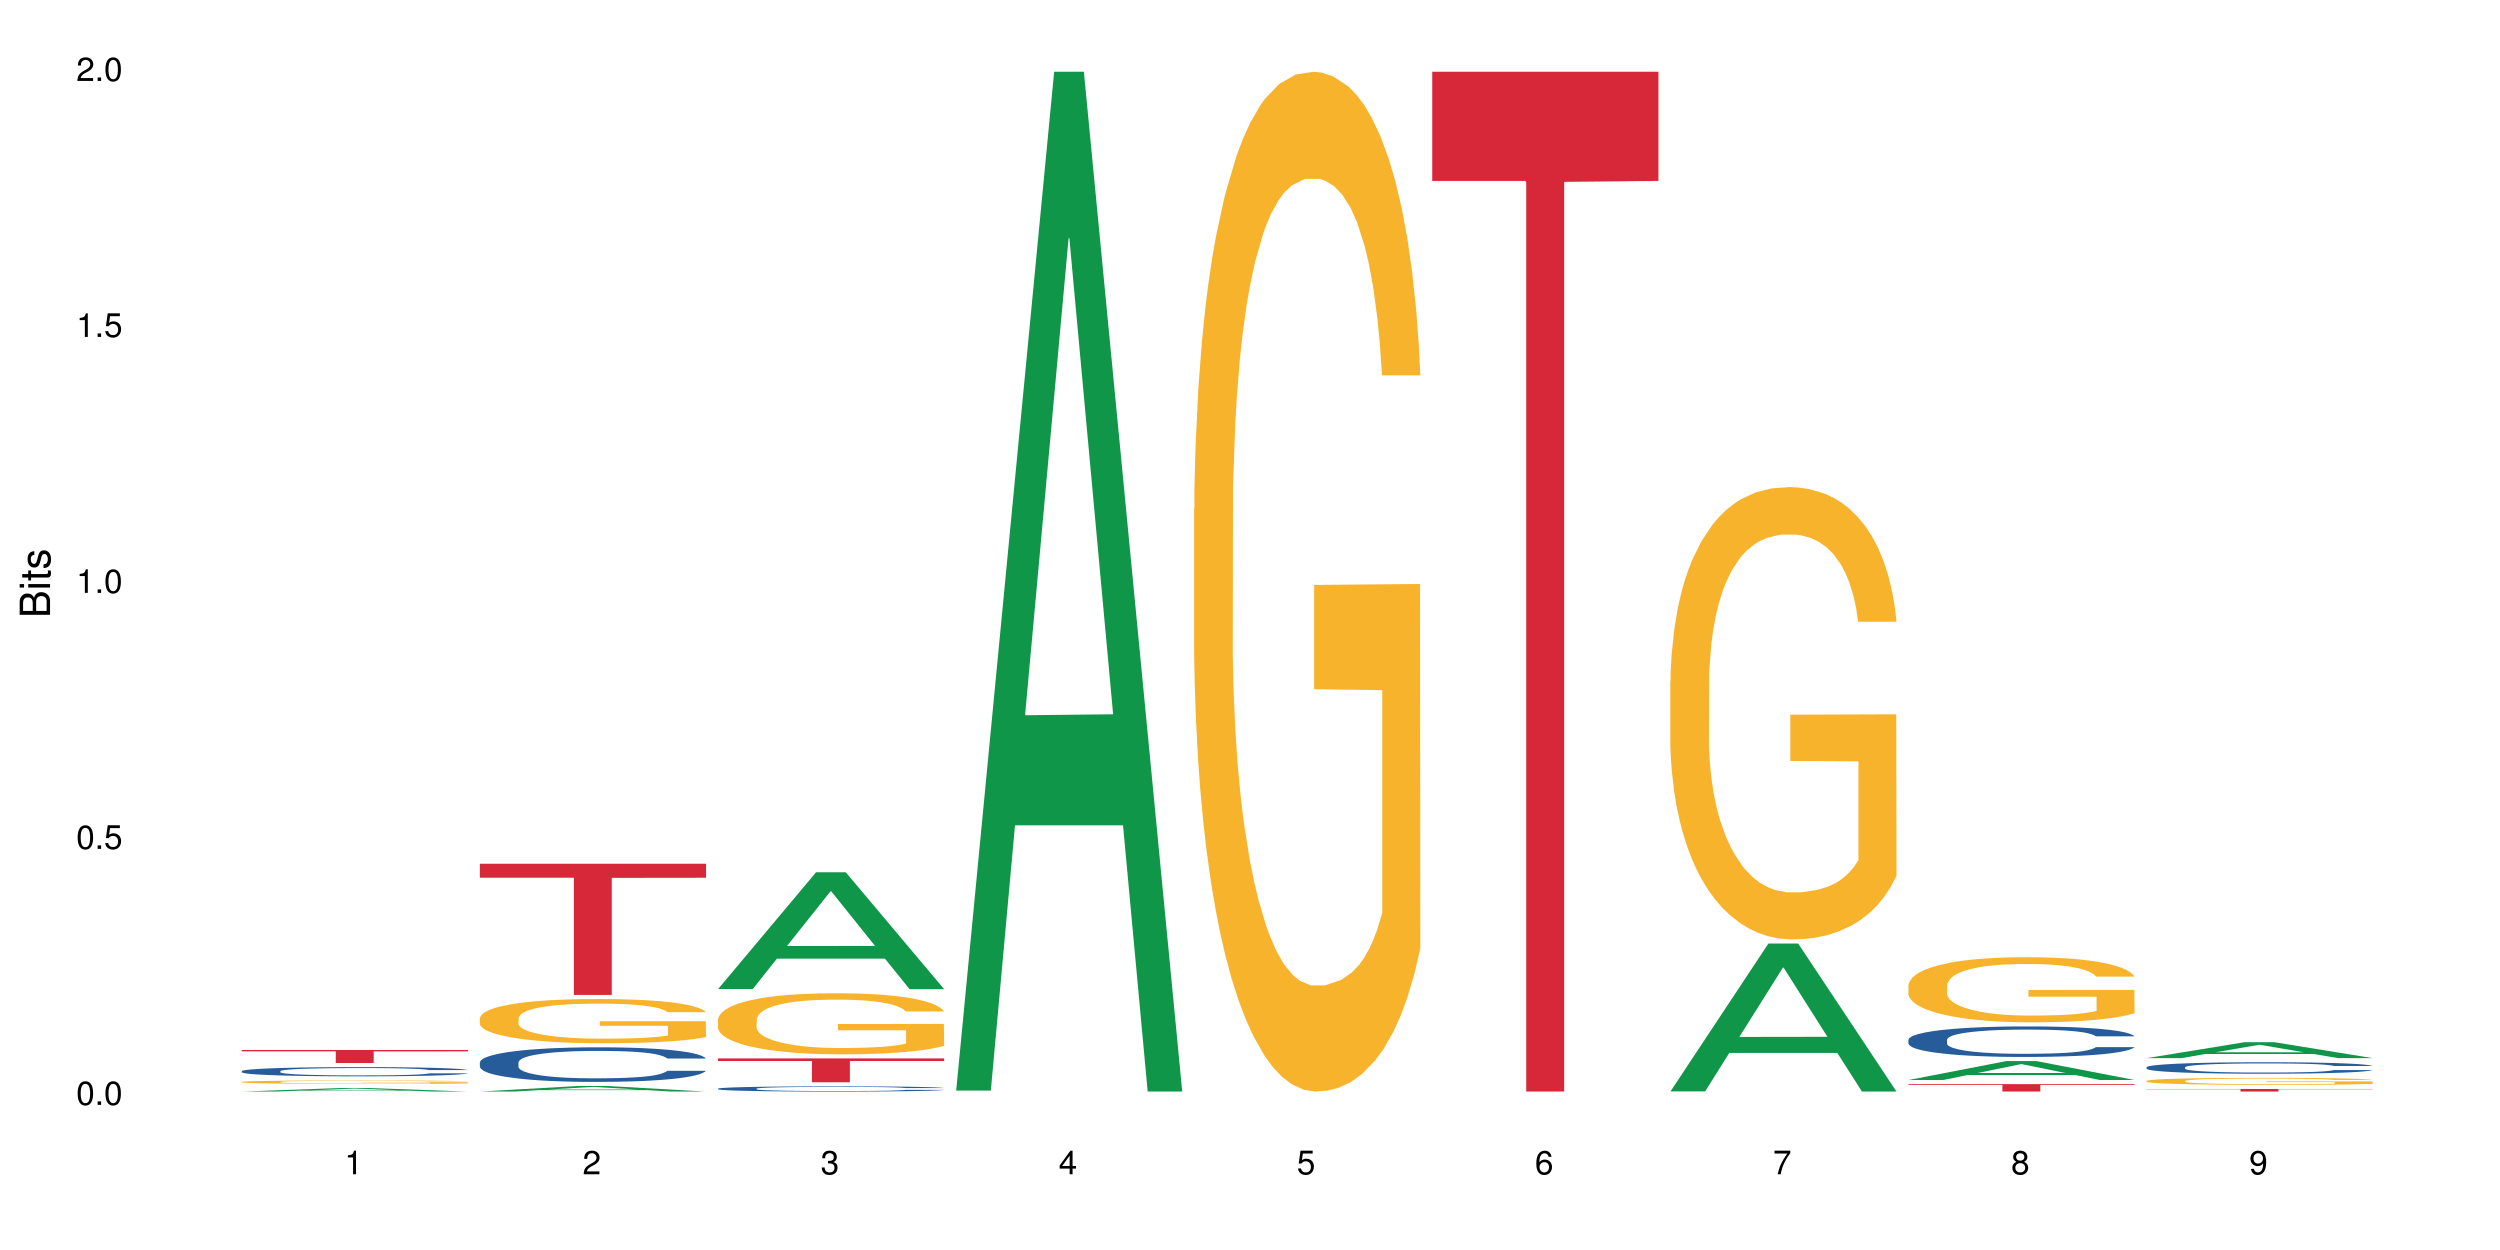 <?xml version="1.0" encoding="UTF-8"?>
<svg xmlns="http://www.w3.org/2000/svg" xmlns:xlink="http://www.w3.org/1999/xlink" width="720pt" height="360pt" viewBox="0 0 720 360" version="1.1">
<defs>
<g>
<symbol overflow="visible" id="glyph0-0">
<path style="stroke:none;" d=""/>
</symbol>
<symbol overflow="visible" id="glyph0-1">
<path style="stroke:none;" d="M 2.641 -6.797 C 2 -6.797 1.422 -6.531 1.078 -6.047 C 0.641 -5.453 0.406 -4.547 0.406 -3.297 C 0.406 -1 1.188 0.219 2.641 0.219 C 4.078 0.219 4.859 -1 4.859 -3.234 C 4.859 -4.562 4.656 -5.438 4.203 -6.047 C 3.844 -6.531 3.281 -6.797 2.641 -6.797 Z M 2.641 -6.047 C 3.547 -6.047 4 -5.125 4 -3.312 C 4 -1.375 3.562 -0.484 2.625 -0.484 C 1.734 -0.484 1.281 -1.422 1.281 -3.281 C 1.281 -5.141 1.734 -6.047 2.641 -6.047 Z M 2.641 -6.047 "/>
</symbol>
<symbol overflow="visible" id="glyph0-2">
<path style="stroke:none;" d="M 1.828 -1 L 0.828 -1 L 0.828 0 L 1.828 0 Z M 1.828 -1 "/>
</symbol>
<symbol overflow="visible" id="glyph0-3">
<path style="stroke:none;" d="M 4.562 -6.797 L 1.062 -6.797 L 0.547 -3.094 L 1.328 -3.094 C 1.719 -3.562 2.047 -3.734 2.578 -3.734 C 3.484 -3.734 4.062 -3.109 4.062 -2.094 C 4.062 -1.125 3.484 -0.531 2.578 -0.531 C 1.828 -0.531 1.375 -0.906 1.188 -1.672 L 0.328 -1.672 C 0.453 -1.109 0.547 -0.844 0.75 -0.594 C 1.125 -0.078 1.828 0.219 2.594 0.219 C 3.969 0.219 4.922 -0.781 4.922 -2.219 C 4.922 -3.562 4.031 -4.484 2.719 -4.484 C 2.25 -4.484 1.859 -4.359 1.469 -4.062 L 1.734 -5.969 L 4.562 -5.969 Z M 4.562 -6.797 "/>
</symbol>
<symbol overflow="visible" id="glyph0-4">
<path style="stroke:none;" d="M 2.484 -4.844 L 2.484 0 L 3.328 0 L 3.328 -6.797 L 2.766 -6.797 C 2.469 -5.75 2.281 -5.609 0.984 -5.453 L 0.984 -4.844 Z M 2.484 -4.844 "/>
</symbol>
<symbol overflow="visible" id="glyph0-5">
<path style="stroke:none;" d="M 4.859 -0.828 L 1.281 -0.828 C 1.359 -1.391 1.672 -1.75 2.5 -2.234 L 3.469 -2.75 C 4.406 -3.266 4.906 -3.969 4.906 -4.812 C 4.906 -5.375 4.672 -5.906 4.266 -6.266 C 3.859 -6.625 3.375 -6.797 2.719 -6.797 C 1.859 -6.797 1.219 -6.5 0.844 -5.922 C 0.609 -5.562 0.5 -5.125 0.484 -4.438 L 1.328 -4.438 C 1.359 -4.906 1.406 -5.188 1.531 -5.406 C 1.75 -5.812 2.188 -6.062 2.703 -6.062 C 3.469 -6.062 4.031 -5.516 4.031 -4.781 C 4.031 -4.25 3.719 -3.797 3.125 -3.438 L 2.234 -2.938 C 0.812 -2.141 0.406 -1.5 0.328 0 L 4.859 0 Z M 4.859 -0.828 "/>
</symbol>
<symbol overflow="visible" id="glyph0-6">
<path style="stroke:none;" d="M 2.125 -3.125 L 2.578 -3.125 C 3.516 -3.125 3.984 -2.703 3.984 -1.891 C 3.984 -1.031 3.469 -0.531 2.578 -0.531 C 1.656 -0.531 1.203 -0.984 1.156 -1.969 L 0.312 -1.969 C 0.344 -1.422 0.438 -1.078 0.609 -0.766 C 0.953 -0.109 1.625 0.219 2.547 0.219 C 3.953 0.219 4.859 -0.609 4.859 -1.906 C 4.859 -2.766 4.516 -3.25 3.703 -3.516 C 4.344 -3.766 4.656 -4.25 4.656 -4.938 C 4.656 -6.109 3.875 -6.797 2.578 -6.797 C 1.203 -6.797 0.484 -6.047 0.453 -4.609 L 1.297 -4.609 C 1.312 -5.016 1.344 -5.25 1.453 -5.453 C 1.641 -5.828 2.062 -6.062 2.594 -6.062 C 3.344 -6.062 3.797 -5.625 3.797 -4.906 C 3.797 -4.422 3.609 -4.141 3.25 -3.984 C 3.016 -3.891 2.719 -3.844 2.125 -3.844 Z M 2.125 -3.125 "/>
</symbol>
<symbol overflow="visible" id="glyph0-7">
<path style="stroke:none;" d="M 3.141 -1.625 L 3.141 0 L 3.984 0 L 3.984 -1.625 L 4.984 -1.625 L 4.984 -2.391 L 3.984 -2.391 L 3.984 -6.797 L 3.359 -6.797 L 0.266 -2.516 L 0.266 -1.625 Z M 3.141 -2.391 L 1 -2.391 L 3.141 -5.359 Z M 3.141 -2.391 "/>
</symbol>
<symbol overflow="visible" id="glyph0-8">
<path style="stroke:none;" d="M 4.781 -5.031 C 4.609 -6.141 3.891 -6.797 2.844 -6.797 C 2.094 -6.797 1.422 -6.438 1.031 -5.828 C 0.609 -5.172 0.406 -4.344 0.406 -3.094 C 0.406 -1.953 0.578 -1.234 0.984 -0.625 C 1.359 -0.078 1.953 0.219 2.703 0.219 C 3.984 0.219 4.922 -0.734 4.922 -2.078 C 4.922 -3.344 4.062 -4.234 2.844 -4.234 C 2.172 -4.234 1.641 -3.969 1.281 -3.469 C 1.281 -5.125 1.828 -6.047 2.797 -6.047 C 3.391 -6.047 3.797 -5.672 3.938 -5.031 Z M 2.734 -3.484 C 3.547 -3.484 4.062 -2.922 4.062 -2 C 4.062 -1.156 3.484 -0.531 2.703 -0.531 C 1.922 -0.531 1.328 -1.188 1.328 -2.047 C 1.328 -2.891 1.906 -3.484 2.734 -3.484 Z M 2.734 -3.484 "/>
</symbol>
<symbol overflow="visible" id="glyph0-9">
<path style="stroke:none;" d="M 4.984 -6.797 L 0.438 -6.797 L 0.438 -5.969 L 4.109 -5.969 C 2.5 -3.656 1.828 -2.234 1.328 0 L 2.219 0 C 2.594 -2.172 3.453 -4.047 4.984 -6.094 Z M 4.984 -6.797 "/>
</symbol>
<symbol overflow="visible" id="glyph0-10">
<path style="stroke:none;" d="M 3.75 -3.578 C 4.453 -4 4.688 -4.344 4.688 -4.984 C 4.688 -6.047 3.844 -6.797 2.641 -6.797 C 1.438 -6.797 0.594 -6.047 0.594 -4.984 C 0.594 -4.359 0.828 -4.016 1.516 -3.578 C 0.734 -3.203 0.359 -2.641 0.359 -1.891 C 0.359 -0.641 1.297 0.219 2.641 0.219 C 3.984 0.219 4.922 -0.641 4.922 -1.875 C 4.922 -2.641 4.531 -3.203 3.75 -3.578 Z M 2.641 -6.047 C 3.359 -6.047 3.812 -5.625 3.812 -4.969 C 3.812 -4.344 3.344 -3.922 2.641 -3.922 C 1.922 -3.922 1.453 -4.344 1.453 -4.984 C 1.453 -5.625 1.922 -6.047 2.641 -6.047 Z M 2.641 -3.203 C 3.484 -3.203 4.062 -2.672 4.062 -1.875 C 4.062 -1.062 3.484 -0.531 2.625 -0.531 C 1.797 -0.531 1.219 -1.078 1.219 -1.875 C 1.219 -2.672 1.797 -3.203 2.641 -3.203 Z M 2.641 -3.203 "/>
</symbol>
<symbol overflow="visible" id="glyph0-11">
<path style="stroke:none;" d="M 0.516 -1.547 C 0.672 -0.438 1.406 0.219 2.438 0.219 C 3.188 0.219 3.859 -0.141 4.266 -0.75 C 4.688 -1.406 4.891 -2.25 4.891 -3.484 C 4.891 -4.625 4.703 -5.359 4.312 -5.953 C 3.938 -6.5 3.344 -6.797 2.594 -6.797 C 1.297 -6.797 0.359 -5.844 0.359 -4.516 C 0.359 -3.25 1.234 -2.344 2.453 -2.344 C 3.094 -2.344 3.562 -2.578 4.016 -3.109 C 4 -1.453 3.469 -0.531 2.5 -0.531 C 1.906 -0.531 1.484 -0.906 1.359 -1.547 Z M 2.578 -6.062 C 3.375 -6.062 3.969 -5.406 3.969 -4.531 C 3.969 -3.688 3.375 -3.094 2.547 -3.094 C 1.734 -3.094 1.234 -3.672 1.234 -4.578 C 1.234 -5.438 1.797 -6.062 2.578 -6.062 Z M 2.578 -6.062 "/>
</symbol>
<symbol overflow="visible" id="glyph1-0">
<path style="stroke:none;" d=""/>
</symbol>
<symbol overflow="visible" id="glyph1-1">
<path style="stroke:none;" d="M 0 -0.953 L 0 -4.891 C 0 -5.719 -0.234 -6.344 -0.734 -6.797 C -1.188 -7.234 -1.812 -7.469 -2.5 -7.469 C -3.547 -7.469 -4.188 -7 -4.625 -5.875 C -4.984 -6.672 -5.641 -7.094 -6.531 -7.094 C -7.156 -7.094 -7.734 -6.859 -8.141 -6.391 C -8.562 -5.938 -8.75 -5.344 -8.75 -4.5 L -8.75 -0.953 Z M -4.984 -2.062 L -7.766 -2.062 L -7.766 -4.219 C -7.766 -4.844 -7.688 -5.203 -7.453 -5.5 C -7.219 -5.812 -6.859 -5.969 -6.375 -5.969 C -5.906 -5.969 -5.531 -5.812 -5.297 -5.5 C -5.062 -5.203 -4.984 -4.844 -4.984 -4.219 Z M -0.984 -2.062 L -4 -2.062 L -4 -4.781 C -4 -5.328 -3.859 -5.688 -3.578 -5.953 C -3.297 -6.219 -2.922 -6.359 -2.484 -6.359 C -2.062 -6.359 -1.688 -6.219 -1.406 -5.953 C -1.109 -5.688 -0.984 -5.328 -0.984 -4.781 Z M -0.984 -2.062 "/>
</symbol>
<symbol overflow="visible" id="glyph1-2">
<path style="stroke:none;" d="M -6.281 -1.797 L -6.281 -0.797 L 0 -0.797 L 0 -1.797 Z M -8.75 -1.797 L -8.75 -0.797 L -7.484 -0.797 L -7.484 -1.797 Z M -8.75 -1.797 "/>
</symbol>
<symbol overflow="visible" id="glyph1-3">
<path style="stroke:none;" d="M -6.281 -3.047 L -6.281 -2.016 L -8.016 -2.016 L -8.016 -1.016 L -6.281 -1.016 L -6.281 -0.172 L -5.469 -0.172 L -5.469 -1.016 L -0.719 -1.016 C -0.078 -1.016 0.281 -1.453 0.281 -2.234 C 0.281 -2.469 0.25 -2.719 0.188 -3.047 L -0.641 -3.047 C -0.609 -2.922 -0.594 -2.766 -0.594 -2.562 C -0.594 -2.141 -0.719 -2.016 -1.156 -2.016 L -5.469 -2.016 L -5.469 -3.047 Z M -6.281 -3.047 "/>
</symbol>
<symbol overflow="visible" id="glyph1-4">
<path style="stroke:none;" d="M -4.531 -5.25 C -5.766 -5.25 -6.469 -4.422 -6.469 -2.969 C -6.469 -1.516 -5.719 -0.562 -4.547 -0.562 C -3.562 -0.562 -3.094 -1.062 -2.734 -2.562 L -2.516 -3.484 C -2.344 -4.188 -2.094 -4.469 -1.625 -4.469 C -1.047 -4.469 -0.641 -3.875 -0.641 -3 C -0.641 -2.453 -0.797 -2 -1.062 -1.75 C -1.25 -1.594 -1.422 -1.531 -1.875 -1.469 L -1.875 -0.406 C -0.422 -0.453 0.281 -1.266 0.281 -2.922 C 0.281 -4.5 -0.5 -5.516 -1.719 -5.516 C -2.656 -5.516 -3.172 -4.984 -3.469 -3.734 L -3.703 -2.766 C -3.891 -1.953 -4.156 -1.609 -4.594 -1.609 C -5.172 -1.609 -5.547 -2.125 -5.547 -2.938 C -5.547 -3.75 -5.203 -4.172 -4.531 -4.203 Z M -4.531 -5.25 "/>
</symbol>
</g>
</defs>
<g id="surface6097">
<rect x="0" y="0" width="720" height="360" style="fill:rgb(100%,100%,100%);fill-opacity:1;stroke:none;"/>
<path style=" stroke:none;fill-rule:nonzero;fill:rgb(6.275%,58.824%,28.235%);fill-opacity:1;" d="M 69.629 314.371 L 69.699 314.367 L 97.887 313.355 L 106.445 313.355 L 134.773 314.371 L 124.82 314.371 L 117.719 314.105 L 86.609 314.105 L 79.652 314.371 L 69.629 314.371 L 89.602 313.996 L 114.867 313.996 L 102.27 313.523 L 101.992 313.523 L 89.535 313.996 L 89.602 313.996 Z M 69.629 314.371 "/>
<path style=" stroke:none;fill-rule:nonzero;fill:rgb(14.51%,36.078%,60%);fill-opacity:1;" d="M 69.629 308.484 L 69.707 308.48 L 69.707 308.422 L 69.945 308.332 L 70.504 308.215 L 71.059 308.133 L 72.488 307.988 L 74.477 307.852 L 76.539 307.746 L 78.051 307.68 L 79.402 307.633 L 82.5 307.543 L 84.484 307.496 L 86.629 307.457 L 89.25 307.414 L 91.156 307.391 L 95.449 307.352 L 98.625 307.336 L 101.09 307.328 L 106.41 307.328 L 109.59 307.336 L 111.891 307.348 L 114.434 307.367 L 116.578 307.391 L 120.312 307.441 L 123.648 307.512 L 125.16 307.551 L 127.543 307.625 L 129.371 307.699 L 130.641 307.762 L 132.07 307.852 L 133.34 307.961 L 134.293 308.086 L 134.773 308.188 L 123.648 308.188 L 123.094 308.094 L 122.457 308.016 L 121.266 307.918 L 120.074 307.848 L 118.406 307.777 L 116.898 307.73 L 114.832 307.684 L 113.004 307.656 L 111.098 307.633 L 109.27 307.617 L 105.773 307.605 L 101.723 307.605 L 100.215 307.609 L 97.117 307.629 L 95.449 307.645 L 93.066 307.68 L 91.395 307.711 L 89.41 307.758 L 88.059 307.801 L 86.391 307.863 L 85.199 307.918 L 83.848 308 L 83.055 308.059 L 82.34 308.129 L 81.703 308.207 L 81.227 308.293 L 80.91 308.383 L 80.75 308.473 L 80.75 308.848 L 80.91 308.934 L 81.309 309.039 L 82.34 309.184 L 83.848 309.312 L 85.598 309.418 L 87.266 309.488 L 88.219 309.523 L 89.488 309.562 L 91.477 309.609 L 94.336 309.66 L 96.004 309.68 L 98.547 309.699 L 101.168 309.707 L 104.664 309.707 L 107.762 309.699 L 109.828 309.688 L 111.973 309.668 L 114.91 309.625 L 116.738 309.586 L 118.328 309.539 L 119.52 309.492 L 120.312 309.457 L 121.504 309.379 L 122.457 309.297 L 123.172 309.211 L 123.648 309.129 L 134.773 309.129 L 134.293 309.227 L 133.578 309.32 L 132.863 309.391 L 131.754 309.477 L 130.48 309.551 L 128.656 309.637 L 127.145 309.691 L 125.16 309.754 L 123.332 309.801 L 121.348 309.84 L 118.406 309.891 L 116.5 309.914 L 114.434 309.938 L 111.973 309.957 L 108.875 309.973 L 105.535 309.98 L 102.438 309.984 L 99.102 309.98 L 96.641 309.969 L 93.383 309.949 L 89.332 309.906 L 86.391 309.859 L 84.086 309.812 L 82.102 309.766 L 79.879 309.699 L 77.016 309.59 L 75.27 309.508 L 74.078 309.441 L 72.727 309.348 L 71.773 309.262 L 70.66 309.125 L 69.867 308.953 L 69.629 308.82 Z M 69.629 308.484 "/>
<path style=" stroke:none;fill-rule:nonzero;fill:rgb(96.863%,70.196%,16.863%);fill-opacity:1;" d="M 69.629 311.598 L 69.707 311.598 L 69.707 311.578 L 70.027 311.539 L 70.82 311.48 L 71.855 311.434 L 72.965 311.395 L 73.68 311.375 L 74.871 311.348 L 75.906 311.328 L 78.527 311.285 L 81.863 311.246 L 83.691 311.23 L 85.758 311.215 L 88.695 311.199 L 90.047 311.191 L 94.176 311.176 L 98.863 311.168 L 104.027 311.164 L 106.41 311.164 L 109.668 311.168 L 114.117 311.18 L 116.66 311.188 L 118.645 311.199 L 120.711 311.211 L 123.254 311.227 L 125.637 311.25 L 127.543 311.273 L 129.449 311.301 L 131.039 311.328 L 132.387 311.363 L 133.578 311.402 L 134.293 311.434 L 134.773 311.465 L 123.73 311.465 L 123.094 311.434 L 122.379 311.41 L 121.188 311.379 L 119.996 311.355 L 118.805 311.34 L 116.578 311.312 L 114.672 311.301 L 112.289 311.285 L 109.984 311.277 L 107.363 311.273 L 105.773 311.27 L 101.566 311.27 L 97.75 311.277 L 95.527 311.285 L 93.938 311.293 L 91.715 311.305 L 90.363 311.316 L 89.57 311.324 L 87.188 311.352 L 85.598 311.379 L 84.723 311.398 L 83.609 311.426 L 82.816 311.449 L 81.941 311.488 L 81.465 311.516 L 80.832 311.578 L 80.75 311.742 L 80.988 311.777 L 81.465 311.816 L 82.102 311.852 L 83.055 311.887 L 84.008 311.914 L 85.676 311.949 L 87.105 311.973 L 88.219 311.988 L 90.363 312.012 L 91.238 312.02 L 93.305 312.039 L 95.449 312.051 L 98.07 312.062 L 100.055 312.066 L 103.234 312.07 L 107.285 312.07 L 112.051 312.066 L 115.07 312.059 L 117.137 312.051 L 118.484 312.047 L 120.152 312.035 L 121.348 312.027 L 122.457 312.016 L 123.809 312 L 123.809 311.777 L 104.188 311.777 L 104.188 311.676 L 134.691 311.672 L 134.773 312.035 L 133.102 312.059 L 131.039 312.086 L 129.051 312.102 L 126.984 312.117 L 124.047 312.137 L 121.664 312.148 L 118.008 312.16 L 114.672 312.168 L 111.176 312.176 L 101.168 312.176 L 97.672 312.172 L 94.891 312.164 L 92.352 312.152 L 89.809 312.141 L 86.629 312.121 L 84.562 312.105 L 82.418 312.086 L 80.273 312.062 L 78.367 312.039 L 77.098 312.02 L 75.824 311.996 L 74.477 311.969 L 73.203 311.938 L 72.25 311.91 L 71.379 311.879 L 70.742 311.848 L 70.105 311.805 L 69.789 311.77 L 69.629 311.742 Z M 69.629 311.598 "/>
<path style=" stroke:none;fill-rule:nonzero;fill:rgb(83.922%,15.686%,22.353%);fill-opacity:1;" d="M 69.629 302.395 L 134.773 302.395 L 134.773 302.793 L 107.621 302.797 L 107.621 306.148 L 96.699 306.148 L 96.699 302.801 L 96.543 302.793 L 69.629 302.793 Z M 69.629 302.395 "/>
<path style=" stroke:none;fill-rule:nonzero;fill:rgb(6.275%,58.824%,28.235%);fill-opacity:1;" d="M 138.199 314.371 L 138.27 314.367 L 166.457 312.766 L 175.016 312.766 L 203.344 314.371 L 193.391 314.371 L 186.293 313.953 L 155.18 313.953 L 148.223 314.371 L 138.199 314.371 L 158.176 313.777 L 183.438 313.777 L 170.84 313.027 L 170.703 313.027 L 170.562 313.031 L 158.105 313.777 L 158.176 313.777 Z M 138.199 314.371 "/>
<path style=" stroke:none;fill-rule:nonzero;fill:rgb(14.51%,36.078%,60%);fill-opacity:1;" d="M 138.199 305.965 L 138.281 305.957 L 138.281 305.738 L 138.52 305.391 L 139.074 304.953 L 139.629 304.652 L 141.059 304.117 L 143.047 303.598 L 145.113 303.199 L 146.621 302.961 L 147.973 302.781 L 151.07 302.441 L 153.055 302.27 L 155.199 302.117 L 157.82 301.961 L 159.73 301.871 L 164.02 301.723 L 167.195 301.66 L 169.66 301.633 L 174.98 301.633 L 178.16 301.668 L 180.465 301.715 L 183.004 301.789 L 185.148 301.871 L 188.883 302.07 L 192.219 302.324 L 193.73 302.469 L 196.113 302.754 L 197.941 303.023 L 199.211 303.262 L 200.641 303.598 L 201.914 304.008 L 202.867 304.473 L 203.344 304.863 L 192.219 304.863 L 191.664 304.5 L 191.027 304.219 L 189.836 303.844 L 188.645 303.582 L 186.977 303.316 L 185.469 303.145 L 183.402 302.973 L 181.574 302.863 L 179.668 302.781 L 177.84 302.727 L 174.348 302.672 L 170.293 302.672 L 168.785 302.688 L 165.688 302.762 L 164.02 302.824 L 161.637 302.953 L 159.969 303.07 L 157.98 303.254 L 156.629 303.406 L 154.961 303.645 L 153.77 303.852 L 152.422 304.152 L 151.625 304.383 L 150.91 304.637 L 150.273 304.938 L 149.797 305.254 L 149.48 305.59 L 149.32 305.918 L 149.32 307.328 L 149.48 307.656 L 149.879 308.039 L 150.91 308.594 L 152.422 309.074 L 154.168 309.457 L 155.836 309.73 L 156.789 309.859 L 158.059 310.004 L 160.047 310.188 L 162.906 310.367 L 164.574 310.441 L 167.117 310.512 L 169.738 310.551 L 173.234 310.551 L 176.332 310.512 L 178.398 310.469 L 180.543 310.395 L 183.48 310.242 L 185.309 310.094 L 186.898 309.922 L 188.09 309.75 L 188.883 309.605 L 190.074 309.32 L 191.027 309.012 L 191.742 308.695 L 192.219 308.383 L 203.344 308.383 L 202.867 308.75 L 202.152 309.102 L 201.438 309.367 L 200.324 309.688 L 199.051 309.969 L 197.227 310.285 L 195.715 310.496 L 193.73 310.723 L 191.902 310.895 L 189.918 311.051 L 186.977 311.23 L 185.07 311.324 L 183.004 311.406 L 180.543 311.477 L 177.445 311.543 L 174.109 311.578 L 171.008 311.586 L 167.672 311.57 L 165.211 311.531 L 161.953 311.449 L 157.902 311.285 L 154.961 311.113 L 152.66 310.941 L 150.672 310.758 L 148.449 310.512 L 145.59 310.113 L 143.84 309.805 L 142.648 309.551 L 141.297 309.195 L 140.344 308.875 L 139.234 308.367 L 138.438 307.719 L 138.199 307.219 Z M 138.199 305.965 "/>
<path style=" stroke:none;fill-rule:nonzero;fill:rgb(96.863%,70.196%,16.863%);fill-opacity:1;" d="M 138.199 293.172 L 138.281 293.16 L 138.281 292.926 L 138.598 292.402 L 139.391 291.684 L 140.426 291.09 L 141.535 290.625 L 142.25 290.379 L 143.441 290.031 L 144.477 289.773 L 147.098 289.25 L 150.434 288.762 L 152.262 288.555 L 154.328 288.355 L 157.266 288.137 L 158.617 288.055 L 162.746 287.867 L 167.434 287.75 L 172.598 287.715 L 174.98 287.727 L 178.238 287.773 L 182.688 287.902 L 185.23 288.02 L 187.215 288.137 L 189.281 288.285 L 191.824 288.52 L 194.207 288.797 L 196.113 289.078 L 198.02 289.426 L 199.609 289.797 L 200.957 290.207 L 202.152 290.695 L 202.867 291.102 L 203.344 291.508 L 192.301 291.508 L 191.664 291.102 L 190.949 290.789 L 189.758 290.402 L 188.566 290.125 L 187.375 289.902 L 185.148 289.602 L 183.242 289.414 L 180.859 289.25 L 178.555 289.148 L 175.934 289.078 L 174.348 289.055 L 170.137 289.055 L 166.324 289.137 L 164.098 289.23 L 162.508 289.32 L 160.285 289.496 L 158.934 289.637 L 158.141 289.73 L 155.758 290.09 L 154.168 290.414 L 153.293 290.637 L 152.184 290.984 L 151.387 291.301 L 150.512 291.766 L 150.035 292.113 L 149.402 292.906 L 149.32 295 L 149.559 295.441 L 150.035 295.918 L 150.672 296.336 L 151.625 296.777 L 152.578 297.117 L 154.246 297.57 L 155.676 297.871 L 156.789 298.07 L 158.934 298.383 L 159.809 298.488 L 161.875 298.695 L 164.02 298.859 L 166.641 299 L 168.625 299.07 L 171.805 299.129 L 175.855 299.129 L 180.621 299.059 L 183.641 298.965 L 185.707 298.871 L 187.059 298.789 L 188.727 298.664 L 189.918 298.547 L 191.027 298.418 L 192.379 298.219 L 192.379 295.441 L 172.758 295.43 L 172.758 294.125 L 203.262 294.113 L 203.344 298.664 L 201.676 298.977 L 199.609 299.277 L 197.621 299.512 L 195.559 299.711 L 192.617 299.93 L 190.234 300.07 L 186.578 300.234 L 183.242 300.336 L 179.746 300.406 L 176.648 300.441 L 172.996 300.453 L 169.738 300.43 L 166.242 300.359 L 163.461 300.27 L 160.922 300.152 L 158.379 300 L 155.199 299.754 L 153.137 299.559 L 150.988 299.312 L 148.844 299.023 L 146.938 298.707 L 145.668 298.465 L 144.398 298.184 L 143.047 297.836 L 141.773 297.441 L 140.82 297.082 L 139.949 296.672 L 139.312 296.289 L 138.676 295.766 L 138.359 295.348 L 138.199 294.988 Z M 138.199 293.172 "/>
<path style=" stroke:none;fill-rule:nonzero;fill:rgb(83.922%,15.686%,22.353%);fill-opacity:1;" d="M 138.199 248.75 L 203.344 248.75 L 203.344 252.793 L 176.191 252.828 L 176.191 286.535 L 165.27 286.535 L 165.27 252.863 L 165.113 252.793 L 138.199 252.793 Z M 138.199 248.75 "/>
<path style=" stroke:none;fill-rule:nonzero;fill:rgb(6.275%,58.824%,28.235%);fill-opacity:1;" d="M 206.77 284.848 L 206.84 284.816 L 235.027 251.211 L 243.586 251.211 L 271.914 284.883 L 261.961 284.883 L 254.863 276.09 L 223.754 276.09 L 216.793 284.848 L 206.77 284.848 L 226.746 272.457 L 252.008 272.426 L 239.41 256.711 L 239.273 256.68 L 239.133 256.773 L 226.676 272.426 L 226.746 272.457 Z M 206.77 284.848 "/>
<path style=" stroke:none;fill-rule:nonzero;fill:rgb(14.51%,36.078%,60%);fill-opacity:1;" d="M 206.77 313.523 L 206.852 313.52 L 206.852 313.488 L 207.09 313.438 L 207.645 313.371 L 208.199 313.324 L 209.629 313.242 L 211.617 313.164 L 213.684 313.105 L 215.191 313.07 L 216.543 313.043 L 219.641 312.992 L 221.625 312.965 L 223.77 312.941 L 226.395 312.918 L 228.301 312.906 L 232.59 312.883 L 235.766 312.875 L 238.23 312.871 L 243.551 312.871 L 246.73 312.875 L 249.035 312.883 L 251.574 312.895 L 253.723 312.906 L 257.453 312.934 L 260.793 312.973 L 262.301 312.996 L 264.684 313.039 L 266.512 313.078 L 267.781 313.113 L 269.211 313.164 L 270.484 313.227 L 271.438 313.297 L 271.914 313.355 L 260.793 313.355 L 260.234 313.301 L 259.598 313.258 L 258.406 313.203 L 257.215 313.164 L 255.547 313.125 L 254.039 313.098 L 251.973 313.07 L 250.145 313.055 L 248.238 313.043 L 246.414 313.035 L 242.918 313.027 L 237.355 313.027 L 234.258 313.039 L 232.59 313.051 L 230.207 313.066 L 228.539 313.086 L 226.551 313.113 L 225.203 313.137 L 223.531 313.172 L 222.34 313.203 L 220.992 313.25 L 220.195 313.285 L 219.48 313.32 L 218.848 313.367 L 218.371 313.414 L 218.051 313.465 L 217.891 313.516 L 217.891 313.727 L 218.051 313.777 L 218.449 313.836 L 219.48 313.918 L 220.992 313.992 L 222.738 314.051 L 224.406 314.09 L 225.359 314.109 L 226.633 314.133 L 228.617 314.16 L 231.477 314.188 L 233.145 314.199 L 235.688 314.207 L 238.309 314.215 L 241.805 314.215 L 244.902 314.207 L 246.969 314.203 L 249.113 314.191 L 252.051 314.168 L 253.879 314.145 L 255.469 314.121 L 256.66 314.094 L 257.453 314.07 L 258.645 314.027 L 259.598 313.98 L 260.312 313.934 L 260.793 313.887 L 271.914 313.887 L 271.438 313.941 L 270.723 313.996 L 270.008 314.035 L 268.895 314.082 L 267.621 314.125 L 265.797 314.176 L 264.285 314.207 L 262.301 314.242 L 260.473 314.266 L 258.488 314.289 L 255.547 314.316 L 253.641 314.332 L 251.574 314.344 L 249.113 314.355 L 246.016 314.363 L 242.68 314.371 L 239.582 314.371 L 236.242 314.367 L 233.781 314.363 L 230.523 314.352 L 226.473 314.324 L 223.531 314.301 L 221.23 314.273 L 219.242 314.246 L 217.02 314.207 L 214.16 314.148 L 212.41 314.102 L 211.219 314.062 L 209.867 314.008 L 208.914 313.961 L 207.805 313.887 L 207.008 313.789 L 206.77 313.711 Z M 206.77 313.523 "/>
<path style=" stroke:none;fill-rule:nonzero;fill:rgb(96.863%,70.196%,16.863%);fill-opacity:1;" d="M 206.77 293.594 L 206.852 293.578 L 206.852 293.258 L 207.168 292.535 L 207.961 291.539 L 208.996 290.719 L 210.105 290.074 L 210.82 289.738 L 212.016 289.258 L 213.047 288.902 L 215.668 288.18 L 219.004 287.508 L 220.832 287.219 L 222.898 286.945 L 225.836 286.641 L 227.188 286.527 L 231.316 286.27 L 236.004 286.109 L 241.168 286.062 L 243.551 286.078 L 246.809 286.141 L 251.258 286.316 L 253.801 286.477 L 255.785 286.641 L 257.852 286.848 L 260.395 287.168 L 262.777 287.555 L 264.684 287.941 L 266.59 288.422 L 268.18 288.938 L 269.531 289.496 L 270.723 290.172 L 271.438 290.734 L 271.914 291.297 L 260.871 291.297 L 260.234 290.734 L 259.52 290.301 L 258.328 289.77 L 257.137 289.387 L 255.945 289.082 L 253.723 288.664 L 251.812 288.406 L 249.43 288.18 L 247.129 288.035 L 244.504 287.941 L 242.918 287.906 L 238.707 287.906 L 234.895 288.02 L 232.668 288.148 L 231.078 288.277 L 228.855 288.52 L 227.504 288.711 L 226.711 288.84 L 224.328 289.336 L 222.738 289.785 L 221.863 290.094 L 220.754 290.574 L 219.957 291.008 L 219.086 291.648 L 218.609 292.133 L 217.973 293.223 L 217.891 296.113 L 218.133 296.727 L 218.609 297.383 L 219.242 297.961 L 220.195 298.57 L 221.148 299.039 L 222.816 299.664 L 224.246 300.082 L 225.359 300.355 L 227.504 300.789 L 228.379 300.934 L 230.445 301.223 L 232.59 301.445 L 235.211 301.641 L 237.195 301.734 L 240.375 301.816 L 244.426 301.816 L 249.191 301.719 L 252.211 301.59 L 254.277 301.465 L 255.629 301.352 L 257.297 301.176 L 258.488 301.012 L 259.598 300.836 L 260.949 300.562 L 260.949 296.727 L 241.328 296.711 L 241.328 294.91 L 271.832 294.895 L 271.914 301.176 L 270.246 301.609 L 268.18 302.023 L 266.191 302.348 L 264.129 302.621 L 261.188 302.926 L 258.805 303.117 L 255.152 303.344 L 251.812 303.488 L 248.32 303.582 L 245.219 303.633 L 241.566 303.648 L 238.309 303.613 L 234.812 303.52 L 232.031 303.391 L 229.492 303.23 L 226.949 303.02 L 223.77 302.684 L 221.707 302.41 L 219.562 302.074 L 217.414 301.672 L 215.508 301.238 L 214.238 300.902 L 212.969 300.516 L 211.617 300.035 L 210.344 299.488 L 209.391 298.988 L 208.52 298.426 L 207.883 297.898 L 207.246 297.176 L 206.93 296.598 L 206.77 296.098 Z M 206.77 293.594 "/>
<path style=" stroke:none;fill-rule:nonzero;fill:rgb(83.922%,15.686%,22.353%);fill-opacity:1;" d="M 206.77 304.828 L 271.914 304.828 L 271.914 305.562 L 244.766 305.566 L 244.766 311.691 L 233.84 311.691 L 233.84 305.574 L 233.684 305.562 L 206.77 305.562 Z M 206.77 304.828 "/>
<path style=" stroke:none;fill-rule:nonzero;fill:rgb(6.275%,58.824%,28.235%);fill-opacity:1;" d="M 275.34 314.094 L 275.41 313.82 L 303.598 20.664 L 312.156 20.664 L 340.484 314.371 L 330.531 314.371 L 323.434 237.703 L 292.324 237.703 L 285.363 314.094 L 275.34 314.094 L 295.316 205.988 L 320.578 205.711 L 307.98 68.648 L 307.844 68.375 L 307.703 69.199 L 295.246 205.711 L 295.316 205.988 Z M 275.34 314.094 "/>
<path style=" stroke:none;fill-rule:nonzero;fill:rgb(96.863%,70.196%,16.863%);fill-opacity:1;" d="M 343.914 146.461 L 343.992 146.191 L 343.992 140.828 L 344.309 128.758 L 345.105 112.129 L 346.137 98.449 L 347.25 87.719 L 347.965 82.086 L 349.156 74.039 L 350.188 68.141 L 352.809 56.07 L 356.145 44.805 L 357.973 39.977 L 360.039 35.414 L 362.977 30.32 L 364.328 28.441 L 368.461 24.148 L 373.148 21.469 L 378.309 20.664 L 380.695 20.93 L 383.949 22.004 L 388.398 24.953 L 390.941 27.637 L 392.926 30.32 L 394.992 33.805 L 397.535 39.172 L 399.918 45.609 L 401.824 52.047 L 403.73 60.094 L 405.32 68.676 L 406.672 78.062 L 407.863 89.328 L 408.578 98.715 L 409.055 108.105 L 398.012 108.105 L 397.375 98.715 L 396.66 91.477 L 395.469 82.625 L 394.277 76.188 L 393.086 71.09 L 390.863 64.117 L 388.957 59.824 L 386.574 56.07 L 384.27 53.656 L 381.648 52.047 L 380.059 51.508 L 375.848 51.508 L 372.035 53.387 L 369.809 55.531 L 368.223 57.68 L 365.996 61.703 L 364.645 64.922 L 363.852 67.066 L 361.469 75.383 L 359.879 82.891 L 359.008 87.988 L 357.895 96.035 L 357.098 103.277 L 356.227 114.004 L 355.75 122.051 L 355.113 140.293 L 355.035 188.574 L 355.273 198.766 L 355.75 209.762 L 356.383 219.418 L 357.336 229.609 L 358.293 237.391 L 359.961 247.852 L 361.391 254.824 L 362.5 259.383 L 364.645 266.625 L 365.52 269.039 L 367.586 273.867 L 369.73 277.625 L 372.352 280.844 L 374.34 282.453 L 377.516 283.793 L 381.566 283.793 L 386.332 282.184 L 389.352 280.039 L 391.418 277.891 L 392.77 276.016 L 394.438 273.062 L 395.629 270.383 L 396.742 267.43 L 398.09 262.871 L 398.09 198.766 L 378.469 198.496 L 378.469 168.457 L 408.977 168.188 L 409.055 273.062 L 407.387 280.305 L 405.32 287.281 L 403.336 292.645 L 401.27 297.203 L 398.328 302.301 L 395.945 305.52 L 392.293 309.273 L 388.957 311.688 L 385.461 313.297 L 382.363 314.102 L 378.707 314.371 L 375.449 313.836 L 371.953 312.227 L 369.176 310.078 L 366.633 307.398 L 364.09 303.91 L 360.914 298.277 L 358.848 293.719 L 356.703 288.086 L 354.559 281.379 L 352.652 274.137 L 351.379 268.504 L 350.109 262.066 L 348.758 254.02 L 347.488 244.898 L 346.535 236.586 L 345.66 227.195 L 345.023 218.344 L 344.391 206.277 L 344.07 196.621 L 343.914 188.305 Z M 343.914 146.461 "/>
<path style=" stroke:none;fill-rule:nonzero;fill:rgb(83.922%,15.686%,22.353%);fill-opacity:1;" d="M 412.484 20.664 L 477.625 20.664 L 477.625 52.102 L 450.477 52.379 L 450.477 314.371 L 439.555 314.371 L 439.555 52.652 L 439.395 52.102 L 412.484 52.102 Z M 412.484 20.664 "/>
<path style=" stroke:none;fill-rule:nonzero;fill:rgb(6.275%,58.824%,28.235%);fill-opacity:1;" d="M 481.055 314.332 L 481.125 314.289 L 509.309 271.734 L 517.871 271.734 L 546.195 314.371 L 536.242 314.371 L 529.145 303.242 L 498.035 303.242 L 491.074 314.332 L 481.055 314.332 L 501.027 298.637 L 526.293 298.598 L 513.695 278.699 L 513.555 278.66 L 513.414 278.777 L 500.957 298.598 L 501.027 298.637 Z M 481.055 314.332 "/>
<path style=" stroke:none;fill-rule:nonzero;fill:rgb(96.863%,70.196%,16.863%);fill-opacity:1;" d="M 481.055 196.078 L 481.133 195.957 L 481.133 193.578 L 481.449 188.227 L 482.246 180.852 L 483.277 174.781 L 484.391 170.023 L 485.105 167.523 L 486.297 163.957 L 487.328 161.34 L 489.949 155.984 L 493.289 150.988 L 495.113 148.848 L 497.18 146.824 L 500.121 144.562 L 501.469 143.73 L 505.602 141.828 L 510.289 140.637 L 515.453 140.281 L 517.836 140.398 L 521.094 140.875 L 525.539 142.184 L 528.082 143.375 L 530.07 144.562 L 532.133 146.109 L 534.676 148.488 L 537.059 151.344 L 538.965 154.199 L 540.875 157.77 L 542.461 161.578 L 543.812 165.742 L 545.004 170.738 L 545.719 174.902 L 546.195 179.066 L 535.152 179.066 L 534.52 174.902 L 533.805 171.688 L 532.609 167.762 L 531.418 164.906 L 530.227 162.648 L 528.004 159.555 L 526.098 157.652 L 523.715 155.984 L 521.41 154.914 L 518.789 154.199 L 517.199 153.961 L 512.988 153.961 L 509.176 154.797 L 506.953 155.746 L 505.363 156.699 L 503.137 158.484 L 501.789 159.91 L 500.992 160.863 L 498.609 164.551 L 497.02 167.883 L 496.148 170.141 L 495.035 173.711 L 494.242 176.922 L 493.367 181.684 L 492.891 185.25 L 492.254 193.34 L 492.176 214.758 L 492.414 219.277 L 492.891 224.156 L 493.527 228.438 L 494.48 232.957 L 495.434 236.41 L 497.102 241.047 L 498.531 244.141 L 499.645 246.164 L 501.789 249.375 L 502.66 250.449 L 504.727 252.59 L 506.871 254.254 L 509.492 255.684 L 511.48 256.395 L 514.656 256.992 L 518.707 256.992 L 523.477 256.277 L 526.492 255.324 L 528.559 254.375 L 529.91 253.539 L 531.578 252.23 L 532.77 251.043 L 533.883 249.734 L 535.234 247.711 L 535.234 219.277 L 515.609 219.156 L 515.609 205.832 L 546.117 205.715 L 546.195 252.23 L 544.527 255.445 L 542.461 258.539 L 540.477 260.918 L 538.41 262.938 L 535.473 265.199 L 533.086 266.629 L 529.434 268.293 L 526.098 269.363 L 522.602 270.078 L 519.504 270.434 L 515.848 270.555 L 512.594 270.316 L 509.098 269.602 L 506.316 268.648 L 503.773 267.461 L 501.23 265.914 L 498.055 263.414 L 495.988 261.391 L 493.844 258.895 L 491.699 255.922 L 489.793 252.707 L 488.52 250.211 L 487.25 247.355 L 485.898 243.785 L 484.629 239.738 L 483.676 236.051 L 482.801 231.887 L 482.164 227.961 L 481.531 222.609 L 481.211 218.324 L 481.055 214.637 Z M 481.055 196.078 "/>
<path style=" stroke:none;fill-rule:nonzero;fill:rgb(6.275%,58.824%,28.235%);fill-opacity:1;" d="M 549.625 311.043 L 549.695 311.039 L 577.879 305.582 L 586.441 305.582 L 614.766 311.047 L 604.812 311.047 L 597.715 309.621 L 566.605 309.621 L 559.645 311.043 L 549.625 311.043 L 569.598 309.031 L 594.863 309.027 L 582.266 306.477 L 582.125 306.469 L 581.988 306.484 L 569.527 309.027 L 569.598 309.031 Z M 549.625 311.043 "/>
<path style=" stroke:none;fill-rule:nonzero;fill:rgb(14.51%,36.078%,60%);fill-opacity:1;" d="M 549.625 299.438 L 549.703 299.43 L 549.703 299.238 L 549.941 298.934 L 550.496 298.547 L 551.055 298.281 L 552.484 297.809 L 554.469 297.348 L 556.535 296.996 L 558.047 296.785 L 559.395 296.625 L 562.492 296.328 L 564.48 296.176 L 566.625 296.039 L 569.246 295.902 L 571.152 295.824 L 575.441 295.695 L 578.621 295.637 L 581.082 295.613 L 586.406 295.613 L 589.582 295.645 L 591.887 295.688 L 594.43 295.75 L 596.574 295.824 L 600.309 296 L 603.645 296.223 L 605.152 296.352 L 607.539 296.602 L 609.363 296.844 L 610.637 297.051 L 612.066 297.348 L 613.336 297.711 L 614.289 298.121 L 614.766 298.465 L 603.645 298.465 L 603.09 298.145 L 602.453 297.895 L 601.262 297.566 L 600.07 297.332 L 598.402 297.102 L 596.891 296.949 L 594.828 296.793 L 593 296.699 L 591.094 296.625 L 589.266 296.578 L 585.77 296.531 L 581.719 296.531 L 580.211 296.547 L 577.109 296.609 L 575.441 296.668 L 573.059 296.777 L 571.391 296.883 L 569.406 297.043 L 568.055 297.18 L 566.387 297.391 L 565.195 297.574 L 563.844 297.84 L 563.051 298.039 L 562.336 298.266 L 561.699 298.531 L 561.223 298.812 L 560.906 299.109 L 560.746 299.398 L 560.746 300.645 L 560.906 300.934 L 561.301 301.27 L 562.336 301.758 L 563.844 302.184 L 565.594 302.523 L 567.262 302.766 L 568.215 302.875 L 569.484 303.004 L 571.469 303.164 L 574.332 303.324 L 576 303.391 L 578.539 303.453 L 581.164 303.488 L 584.656 303.488 L 587.758 303.453 L 589.82 303.414 L 591.965 303.352 L 594.906 303.215 L 596.734 303.086 L 598.32 302.934 L 599.512 302.781 L 600.309 302.652 L 601.5 302.402 L 602.453 302.129 L 603.168 301.848 L 603.645 301.574 L 614.766 301.574 L 614.289 301.895 L 613.574 302.211 L 612.859 302.441 L 611.746 302.723 L 610.477 302.973 L 608.648 303.254 L 607.141 303.438 L 605.152 303.641 L 603.328 303.793 L 601.34 303.93 L 598.402 304.09 L 596.496 304.168 L 594.43 304.242 L 591.965 304.305 L 588.867 304.363 L 585.531 304.395 L 582.434 304.402 L 579.098 304.387 L 576.633 304.355 L 573.379 304.281 L 569.324 304.137 L 566.387 303.984 L 564.082 303.832 L 562.098 303.672 L 559.871 303.453 L 557.012 303.102 L 555.266 302.828 L 554.074 302.602 L 552.723 302.289 L 551.77 302.008 L 550.656 301.559 L 549.863 300.988 L 549.625 300.547 Z M 549.625 299.438 "/>
<path style=" stroke:none;fill-rule:nonzero;fill:rgb(96.863%,70.196%,16.863%);fill-opacity:1;" d="M 549.625 283.711 L 549.703 283.695 L 549.703 283.352 L 550.02 282.582 L 550.816 281.52 L 551.848 280.645 L 552.961 279.961 L 553.676 279.602 L 554.867 279.086 L 555.898 278.711 L 558.523 277.938 L 561.859 277.219 L 563.684 276.91 L 565.75 276.621 L 568.691 276.293 L 570.039 276.176 L 574.172 275.898 L 578.859 275.73 L 584.023 275.676 L 586.406 275.695 L 589.664 275.762 L 594.113 275.953 L 596.652 276.121 L 598.641 276.293 L 600.707 276.516 L 603.246 276.859 L 605.629 277.27 L 607.539 277.684 L 609.445 278.195 L 611.031 278.742 L 612.383 279.344 L 613.574 280.062 L 614.289 280.664 L 614.766 281.262 L 603.723 281.262 L 603.09 280.664 L 602.375 280.199 L 601.184 279.633 L 599.988 279.223 L 598.797 278.898 L 596.574 278.453 L 594.668 278.18 L 592.285 277.938 L 589.98 277.785 L 587.359 277.684 L 585.77 277.648 L 581.559 277.648 L 577.746 277.766 L 575.523 277.906 L 573.934 278.043 L 571.707 278.297 L 570.359 278.504 L 569.562 278.641 L 567.18 279.172 L 565.594 279.652 L 564.719 279.977 L 563.605 280.492 L 562.812 280.953 L 561.938 281.637 L 561.461 282.152 L 560.824 283.316 L 560.746 286.402 L 560.984 287.051 L 561.461 287.754 L 562.098 288.371 L 563.051 289.02 L 564.004 289.52 L 565.672 290.188 L 567.102 290.633 L 568.215 290.922 L 570.359 291.387 L 571.23 291.539 L 573.297 291.848 L 575.441 292.086 L 578.062 292.293 L 580.051 292.395 L 583.227 292.48 L 587.281 292.48 L 592.047 292.379 L 595.066 292.242 L 597.129 292.105 L 598.48 291.984 L 600.148 291.797 L 601.34 291.625 L 602.453 291.438 L 603.805 291.145 L 603.805 287.051 L 584.18 287.035 L 584.18 285.117 L 614.688 285.098 L 614.766 291.797 L 613.098 292.258 L 611.031 292.703 L 609.047 293.047 L 606.98 293.34 L 604.043 293.664 L 601.66 293.867 L 598.004 294.109 L 594.668 294.262 L 591.172 294.367 L 588.074 294.418 L 584.418 294.434 L 581.164 294.398 L 577.668 294.297 L 574.887 294.16 L 572.344 293.988 L 569.801 293.766 L 566.625 293.406 L 564.559 293.117 L 562.414 292.754 L 560.27 292.328 L 558.363 291.863 L 557.09 291.504 L 555.82 291.094 L 554.469 290.582 L 553.199 289.996 L 552.246 289.469 L 551.371 288.867 L 550.738 288.301 L 550.102 287.531 L 549.781 286.914 L 549.625 286.383 Z M 549.625 283.711 "/>
<path style=" stroke:none;fill-rule:nonzero;fill:rgb(83.922%,15.686%,22.353%);fill-opacity:1;" d="M 549.625 312.227 L 614.766 312.227 L 614.766 312.457 L 587.617 312.457 L 587.617 314.371 L 576.695 314.371 L 576.695 312.461 L 576.535 312.457 L 549.625 312.457 Z M 549.625 312.227 "/>
<path style=" stroke:none;fill-rule:nonzero;fill:rgb(6.275%,58.824%,28.235%);fill-opacity:1;" d="M 618.195 304.742 L 618.266 304.738 L 646.449 300.152 L 655.012 300.152 L 683.336 304.746 L 673.383 304.746 L 666.285 303.547 L 635.176 303.547 L 628.215 304.742 L 618.195 304.742 L 638.168 303.051 L 663.434 303.047 L 650.836 300.902 L 650.695 300.898 L 650.559 300.914 L 638.098 303.047 L 638.168 303.051 Z M 618.195 304.742 "/>
<path style=" stroke:none;fill-rule:nonzero;fill:rgb(14.51%,36.078%,60%);fill-opacity:1;" d="M 618.195 307.367 L 618.273 307.363 L 618.273 307.293 L 618.512 307.176 L 619.07 307.031 L 619.625 306.934 L 621.055 306.754 L 623.039 306.582 L 625.105 306.449 L 626.617 306.367 L 627.965 306.309 L 631.062 306.195 L 633.051 306.141 L 635.195 306.086 L 637.816 306.035 L 639.723 306.004 L 644.012 305.957 L 647.191 305.938 L 649.652 305.926 L 654.977 305.926 L 658.152 305.938 L 660.457 305.953 L 663 305.977 L 665.145 306.004 L 668.879 306.074 L 672.215 306.156 L 673.723 306.207 L 676.109 306.301 L 677.934 306.391 L 679.207 306.469 L 680.637 306.582 L 681.906 306.719 L 682.859 306.871 L 683.336 307 L 672.215 307 L 671.66 306.879 L 671.023 306.785 L 669.832 306.664 L 668.641 306.574 L 666.973 306.488 L 665.461 306.43 L 663.398 306.371 L 661.57 306.336 L 659.664 306.309 L 657.836 306.289 L 654.34 306.273 L 650.289 306.273 L 648.781 306.277 L 645.684 306.301 L 644.012 306.324 L 641.629 306.367 L 639.961 306.406 L 637.977 306.465 L 636.625 306.516 L 634.957 306.598 L 633.766 306.664 L 632.414 306.766 L 631.621 306.84 L 630.906 306.926 L 630.27 307.027 L 629.793 307.133 L 629.477 307.242 L 629.316 307.352 L 629.316 307.82 L 629.477 307.93 L 629.871 308.059 L 630.906 308.242 L 632.414 308.402 L 634.164 308.531 L 635.832 308.621 L 636.785 308.664 L 638.055 308.711 L 640.043 308.773 L 642.902 308.832 L 644.57 308.855 L 647.113 308.883 L 649.734 308.895 L 653.23 308.895 L 656.328 308.883 L 658.391 308.867 L 660.539 308.844 L 663.477 308.789 L 665.305 308.742 L 666.895 308.684 L 668.086 308.625 L 668.879 308.578 L 670.07 308.484 L 671.023 308.383 L 671.738 308.277 L 672.215 308.172 L 683.336 308.172 L 682.859 308.293 L 682.145 308.41 L 681.43 308.5 L 680.316 308.605 L 679.047 308.699 L 677.219 308.805 L 675.711 308.875 L 673.723 308.949 L 671.898 309.008 L 669.91 309.059 L 666.973 309.121 L 665.066 309.152 L 663 309.18 L 660.539 309.203 L 657.438 309.223 L 654.102 309.234 L 651.004 309.238 L 647.668 309.23 L 645.203 309.219 L 641.949 309.191 L 637.895 309.137 L 634.957 309.082 L 632.652 309.023 L 630.668 308.961 L 628.441 308.883 L 625.582 308.746 L 623.836 308.645 L 622.645 308.559 L 621.293 308.441 L 620.34 308.336 L 619.227 308.168 L 618.434 307.953 L 618.195 307.785 Z M 618.195 307.367 "/>
<path style=" stroke:none;fill-rule:nonzero;fill:rgb(96.863%,70.196%,16.863%);fill-opacity:1;" d="M 618.195 311.285 L 618.273 311.285 L 618.273 311.246 L 618.594 311.164 L 619.387 311.051 L 620.418 310.953 L 621.531 310.883 L 622.246 310.844 L 623.438 310.785 L 624.473 310.746 L 627.094 310.664 L 630.43 310.586 L 632.258 310.551 L 634.32 310.52 L 637.262 310.484 L 638.613 310.473 L 642.742 310.441 L 647.43 310.422 L 652.594 310.418 L 654.977 310.418 L 658.234 310.426 L 662.684 310.449 L 665.223 310.465 L 667.211 310.484 L 669.277 310.508 L 671.816 310.547 L 674.203 310.59 L 676.109 310.633 L 678.016 310.691 L 679.602 310.75 L 680.953 310.812 L 682.145 310.891 L 682.859 310.957 L 683.336 311.023 L 672.293 311.023 L 671.66 310.957 L 670.945 310.906 L 669.754 310.848 L 668.562 310.801 L 667.371 310.766 L 665.145 310.719 L 663.238 310.688 L 660.855 310.664 L 658.551 310.645 L 655.93 310.633 L 650.129 310.633 L 646.316 310.645 L 644.094 310.66 L 642.504 310.672 L 640.281 310.703 L 638.93 310.723 L 638.133 310.738 L 635.75 310.797 L 634.164 310.848 L 633.289 310.883 L 632.176 310.938 L 631.383 310.988 L 630.508 311.062 L 630.031 311.117 L 629.395 311.242 L 629.316 311.578 L 629.555 311.648 L 630.031 311.723 L 630.668 311.789 L 631.621 311.859 L 632.574 311.914 L 634.242 311.988 L 635.672 312.035 L 636.785 312.066 L 638.93 312.117 L 639.805 312.133 L 641.867 312.168 L 644.012 312.191 L 646.637 312.215 L 648.621 312.227 L 651.797 312.234 L 655.852 312.234 L 660.617 312.223 L 663.637 312.207 L 665.699 312.195 L 667.051 312.18 L 668.719 312.16 L 669.91 312.141 L 671.023 312.121 L 672.375 312.09 L 672.375 311.648 L 652.754 311.645 L 652.754 311.438 L 683.258 311.438 L 683.336 312.16 L 681.668 312.211 L 679.602 312.258 L 677.617 312.297 L 675.551 312.328 L 672.613 312.363 L 670.23 312.387 L 666.574 312.41 L 663.238 312.426 L 659.742 312.438 L 656.645 312.445 L 652.992 312.445 L 649.734 312.441 L 646.238 312.43 L 643.457 312.418 L 640.914 312.398 L 638.375 312.375 L 635.195 312.336 L 633.129 312.305 L 630.984 312.266 L 628.84 312.219 L 626.934 312.168 L 625.664 312.129 L 624.391 312.086 L 623.039 312.027 L 621.77 311.965 L 620.816 311.91 L 619.941 311.844 L 619.309 311.781 L 618.672 311.699 L 618.355 311.633 L 618.195 311.574 Z M 618.195 311.285 "/>
<path style=" stroke:none;fill-rule:nonzero;fill:rgb(83.922%,15.686%,22.353%);fill-opacity:1;" d="M 618.195 313.625 L 683.336 313.625 L 683.336 313.707 L 656.188 313.707 L 656.188 314.371 L 645.266 314.371 L 645.266 313.707 L 618.195 313.707 Z M 618.195 313.625 "/>
<g style="fill:rgb(0%,0%,0%);fill-opacity:1;">
  <use xlink:href="#glyph0-1" x="21.957" y="318.198"/>
  <use xlink:href="#glyph0-2" x="27.291" y="318.198"/>
  <use xlink:href="#glyph0-1" x="29.958" y="318.198"/>
</g>
<g style="fill:rgb(0%,0%,0%);fill-opacity:1;">
  <use xlink:href="#glyph0-1" x="21.957" y="244.476"/>
  <use xlink:href="#glyph0-2" x="27.291" y="244.476"/>
  <use xlink:href="#glyph0-3" x="29.958" y="244.476"/>
</g>
<g style="fill:rgb(0%,0%,0%);fill-opacity:1;">
  <use xlink:href="#glyph0-4" x="21.957" y="170.753"/>
  <use xlink:href="#glyph0-2" x="27.291" y="170.753"/>
  <use xlink:href="#glyph0-1" x="29.958" y="170.753"/>
</g>
<g style="fill:rgb(0%,0%,0%);fill-opacity:1;">
  <use xlink:href="#glyph0-4" x="21.957" y="97.034"/>
  <use xlink:href="#glyph0-2" x="27.291" y="97.034"/>
  <use xlink:href="#glyph0-3" x="29.958" y="97.034"/>
</g>
<g style="fill:rgb(0%,0%,0%);fill-opacity:1;">
  <use xlink:href="#glyph0-5" x="21.957" y="23.312"/>
  <use xlink:href="#glyph0-2" x="27.291" y="23.312"/>
  <use xlink:href="#glyph0-1" x="29.958" y="23.312"/>
</g>
<g style="fill:rgb(0%,0%,0%);fill-opacity:1;">
  <use xlink:href="#glyph0-4" x="99.199" y="338.19"/>
</g>
<g style="fill:rgb(0%,0%,0%);fill-opacity:1;">
  <use xlink:href="#glyph0-5" x="167.77" y="338.19"/>
</g>
<g style="fill:rgb(0%,0%,0%);fill-opacity:1;">
  <use xlink:href="#glyph0-6" x="236.344" y="338.19"/>
</g>
<g style="fill:rgb(0%,0%,0%);fill-opacity:1;">
  <use xlink:href="#glyph0-7" x="304.914" y="338.19"/>
</g>
<g style="fill:rgb(0%,0%,0%);fill-opacity:1;">
  <use xlink:href="#glyph0-3" x="373.484" y="338.19"/>
</g>
<g style="fill:rgb(0%,0%,0%);fill-opacity:1;">
  <use xlink:href="#glyph0-8" x="442.055" y="338.19"/>
</g>
<g style="fill:rgb(0%,0%,0%);fill-opacity:1;">
  <use xlink:href="#glyph0-9" x="510.625" y="338.19"/>
</g>
<g style="fill:rgb(0%,0%,0%);fill-opacity:1;">
  <use xlink:href="#glyph0-10" x="579.195" y="338.19"/>
</g>
<g style="fill:rgb(0%,0%,0%);fill-opacity:1;">
  <use xlink:href="#glyph0-11" x="647.766" y="338.19"/>
</g>
<g style="fill:rgb(0%,0%,0%);fill-opacity:1;">
  <use xlink:href="#glyph1-1" x="14.412" y="178.016"/>
  <use xlink:href="#glyph1-2" x="14.412" y="170.012"/>
  <use xlink:href="#glyph1-3" x="14.412" y="167.348"/>
  <use xlink:href="#glyph1-4" x="14.412" y="164.012"/>
</g>
</g>
</svg>

